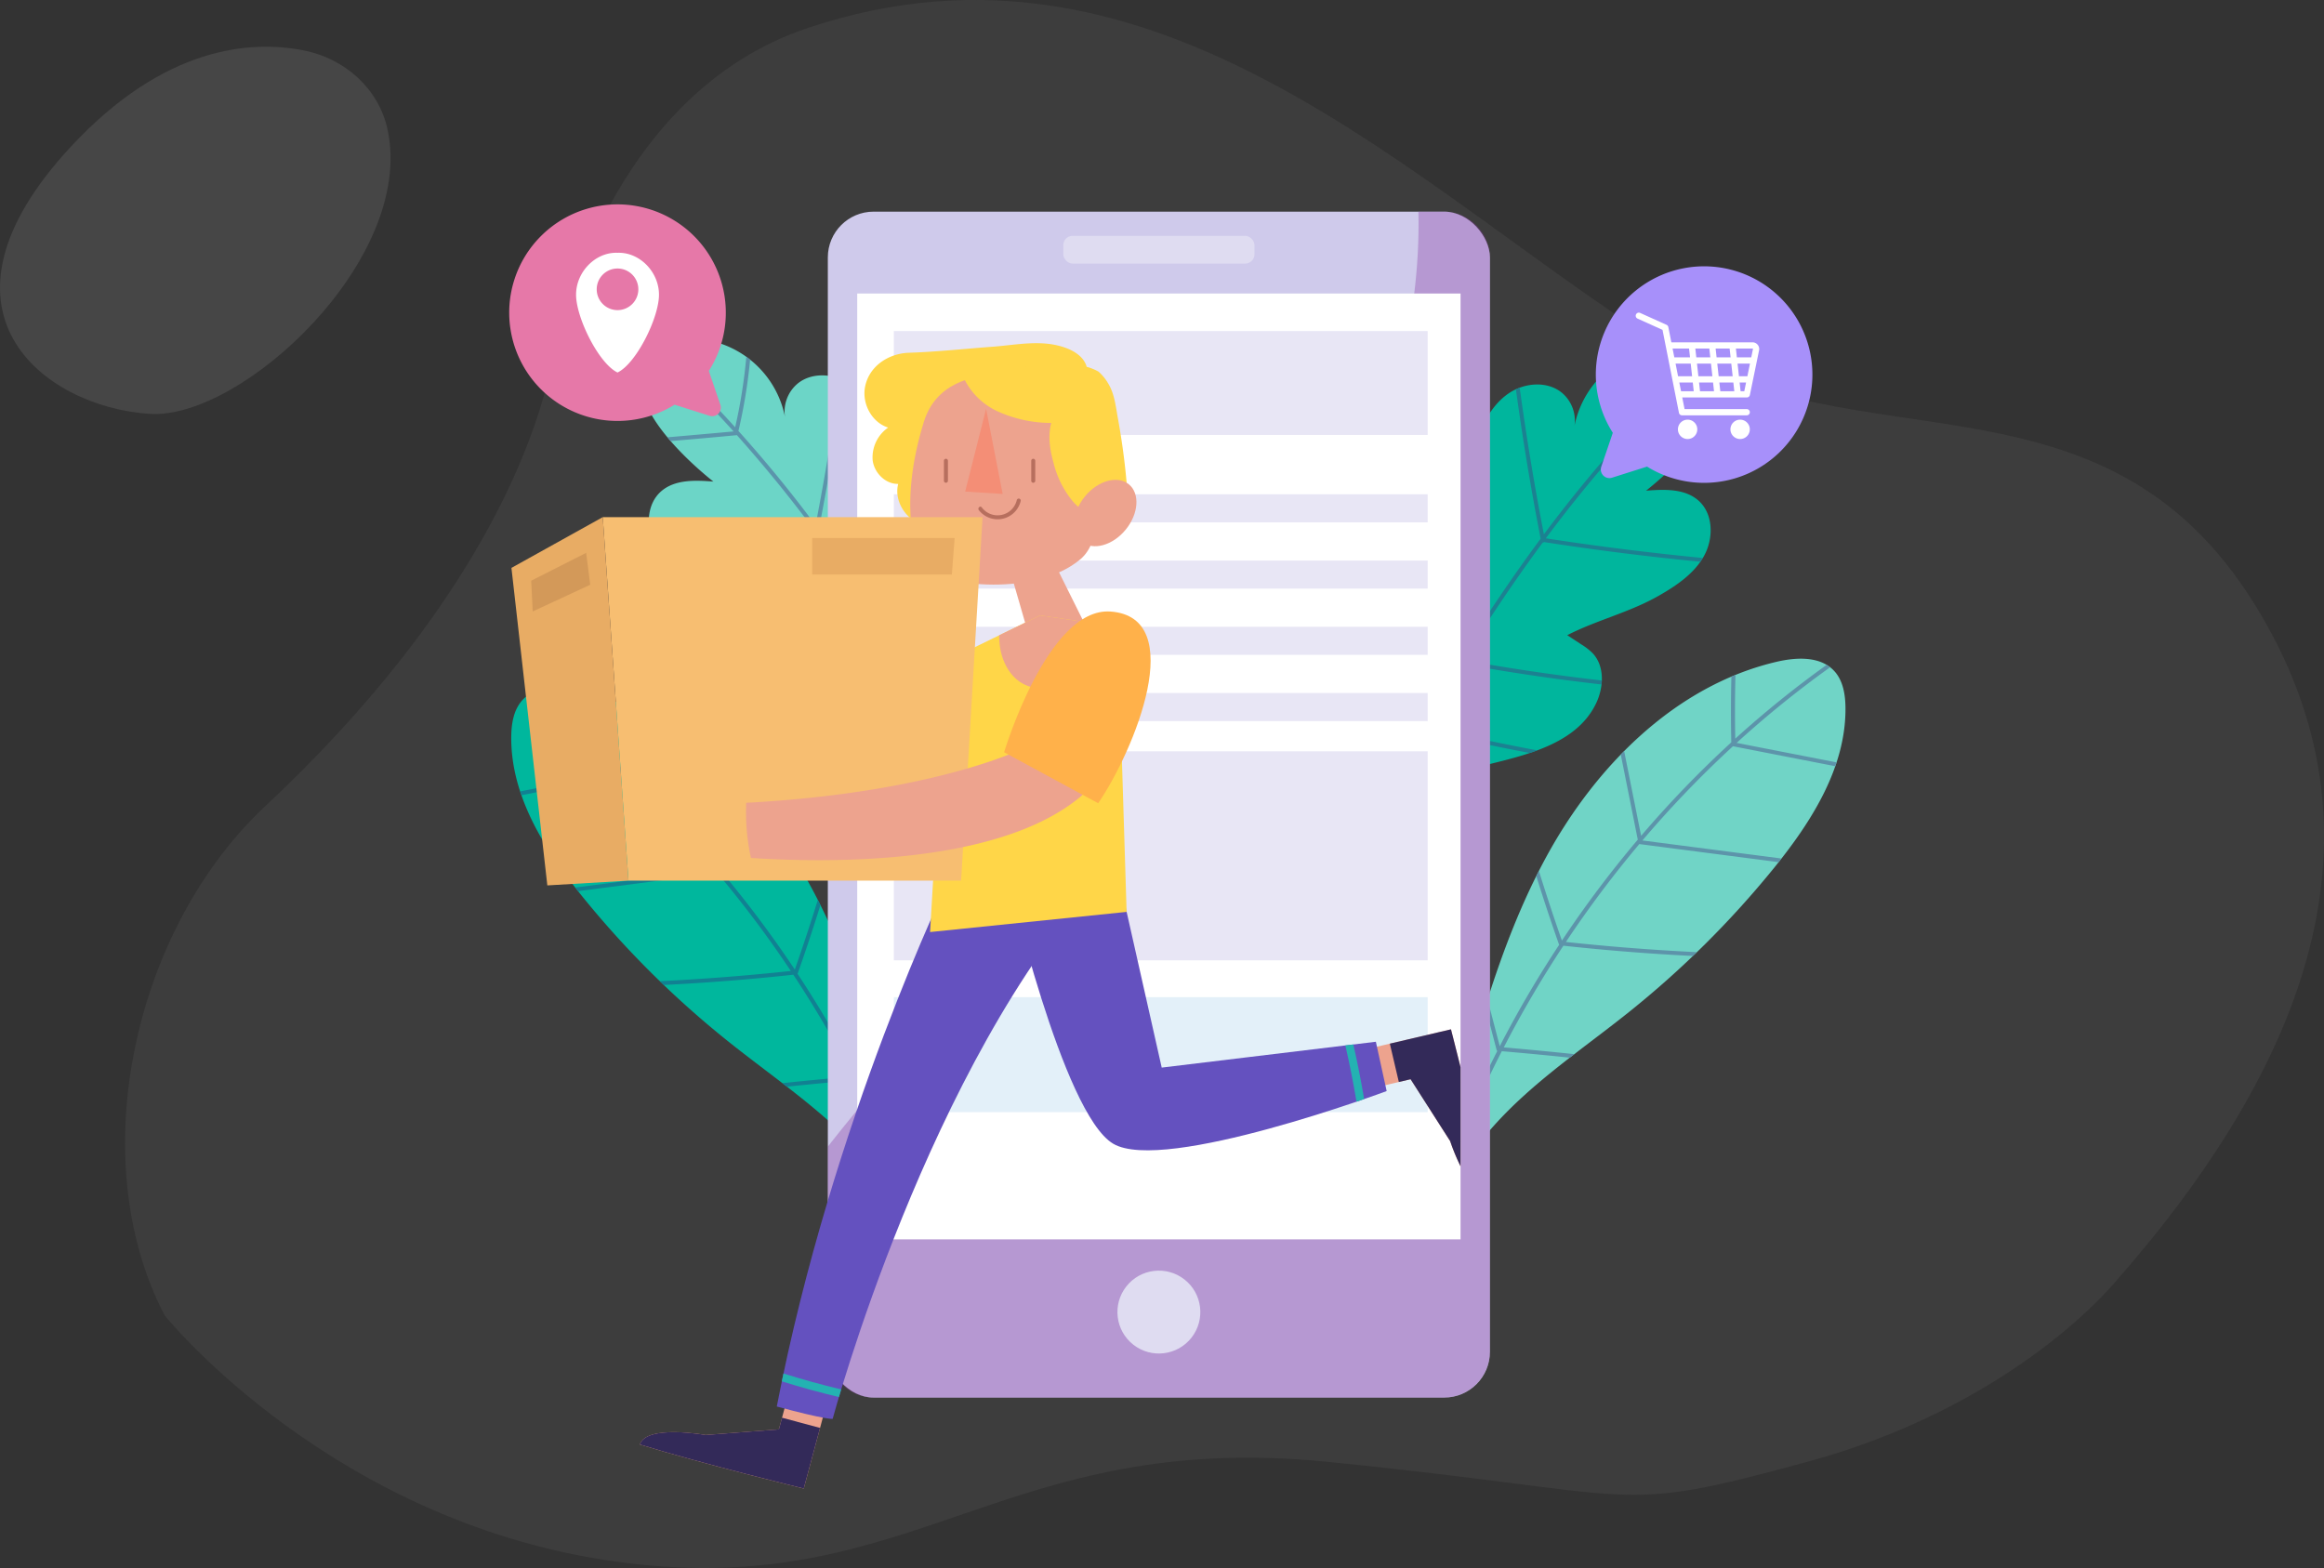<svg xmlns="http://www.w3.org/2000/svg" width="586.191" height="395.554" viewBox="0 0 586.191 395.554">
  <rect x="0" y="0" width="586.191" height="395.554" fill="#333333" stroke="none"/>
  <g id="Group_8041" data-name="Group 8041" transform="translate(-129.809 -1892.318)">
    <g id="Group_1157" data-name="Group 1157" transform="translate(129.809 1892.318)" style="isolation: isolate">
      <path id="Path_1257" data-name="Path 1257" d="M596.277,398.186c48.331-54.77,71.7-113.552,35.663-171.572-38.442-61.889-99.947-34.227-149.862-65.668-61.8-38.929-126.9-109.331-215.209-79.642-48.921,16.447-62.284,74.472-64.214,83.732-.383,1.831-.782,3.647-1.246,5.46-3.9,15.176-17.252,56.558-71.336,107.164-32.915,30.8-46.031,88.669-25.267,128.385,0,0,42.689,53.157,116.027,62.389s95.482-33.646,177.324-25.462,70.93,13.64,120.944,0S593.9,400.875,596.277,398.186Z" transform="translate(-63.26 -74.192)" fill="#a8a8a8" opacity="0.094"/>
      <path id="Path_1258" data-name="Path 1258" d="M161.487,106.705c-2.212-10.315-10.785-17.964-21.268-20-13.342-2.59-35.065-1.01-58.553,24.242-38.437,41.321-7.143,65.729,19.816,67.479C124.69,179.935,168.492,139.379,161.487,106.705Z" transform="translate(-63.728 -74.017)" fill="#a8a8a8" opacity="0.163"/>
    </g>
    <g id="_2777160" data-name="2777160" transform="translate(-89.733 1831.412)">
      <g id="OBJECTS" transform="translate(347.979 112.453)">
        <g id="Group_1151" data-name="Group 1151">
          <g id="Group_1156" data-name="Group 1156">
            <g id="Group_1149" data-name="Group 1149">
              <g id="Group_1136" data-name="Group 1136" transform="translate(210.908 36.284)">
                <path id="Path_2050" data-name="Path 2050" d="M564.924,245.517c2.564-6.019,2.107-12.82,2.13-19.362a122.68,122.68,0,0,1,1.977-21.52c1.12-6.16,3.058-16.517,11-16.672a8.859,8.859,0,0,1,7.737,4.434,44.884,44.884,0,0,1,2.036-21.071c1.571-4.5,4.012-8.917,7.959-11.6s9.643-3.176,13.357-.182a9.19,9.19,0,0,1,3.105,9.056,24.555,24.555,0,0,1,20.4-20.119c7.236-.98,16.309,2.881,15.874,11.654-.424,8.542-11.934,19.254-18.1,24.156,4.593-.37,9.743-.567,13.2,2.476,3.817,3.357,3.877,9.592,1.393,14.028s-6.9,7.422-11.307,9.948c-7.511,4.3-15.594,6.122-23.167,10L616,223.026a15.781,15.781,0,0,1,2.906,2.242c3.092,3.261,2.835,8.587.9,12.644-5.439,11.405-20.58,13.586-31.385,16.5a54.133,54.133,0,0,0-24.618,14.5c-3.8,3.92-7.132,8.8-7.252,14.256" transform="translate(-556.551 -148.335)" fill="#00b69d"/>
                <path id="Path_2051" data-name="Path 2051" d="M627.281,171.6a278.378,278.378,0,0,1,19.741-19.77c-.252-.221-.51-.436-.783-.637q-10.173,9.215-19.354,19.36a133.642,133.642,0,0,1-2.816-17.791c-.326.238-.636.494-.951.746a134.7,134.7,0,0,0,2.9,17.8.474.474,0,0,0,.069.148c-6.857,7.617-13.332,15.577-19.477,23.8q-3.581-18.4-6.1-36.971-.488.181-.96.4,2.579,18.924,6.241,37.676c-7.2,9.705-13.945,19.772-20.346,30.065-3.726-12.3-7.405-24.832-9.008-37.583a8.066,8.066,0,0,0-.948.6c1.678,12.916,5.447,25.61,9.222,38.058a.6.6,0,0,0,.03.057q-4.933,7.977-9.6,16.116a.555.555,0,0,0-.187.326c-5.7,9.913-11.135,19.96-16.393,30.034l-.329,1.478a.528.528,0,0,0,.437.139,24.438,24.438,0,0,1,1.327-2.174c5.058-9.665,10.281-19.307,15.746-28.825q13.591,3.163,27.294,5.782.951-.319,1.886-.669-14.385-2.718-28.653-6.029,4.6-7.986,9.442-15.836,17.63,3.214,35.436,5.24c.037-.335.066-.669.077-1q-17.545-2-34.937-5.158c6.3-10.144,12.95-20.068,20.029-29.643a.578.578,0,0,0,.359-.112q19.63,3.037,39.4,4.957c.215-.307.411-.63.608-.953q-19.858-1.917-39.587-4.956,9.158-12.3,19.352-23.728,8.353.789,16.715,1.494.411-.473.809-.953Q635.623,172.373,627.281,171.6Z" transform="translate(-556.532 -148.303)" fill="#1c8191"/>
              </g>
              <g id="Group_1137" data-name="Group 1137" transform="translate(235.731 114.63)">
                <path id="Path_2052" data-name="Path 2052" d="M581.468,349.441c6.948-25.144,13.064-50.865,25.556-73.766S639.6,232.559,665,226.6c5.042-1.182,11.11-1.489,14.606,2.332,2.224,2.43,2.785,5.943,2.816,9.236.144,15.14-8.63,28.858-18.175,40.61a240.686,240.686,0,0,1-36.274,36.035c-8.934,7.159-18.389,13.69-26.853,21.4S585.1,353,581.1,363.723" transform="translate(-581.099 -225.814)" fill="#70d4c6"/>
                <path id="Path_2053" data-name="Path 2053" d="M654.029,247.884a.584.584,0,0,0,.183.007.461.461,0,0,0,.1.04l25.525,4.98c.111-.322.237-.639.342-.962l-25.219-4.919a259.856,259.856,0,0,1,23.578-19.078,8.732,8.732,0,0,0-.874-.6,258.957,258.957,0,0,0-23.044,18.617q-.159-8.039.052-16.073c-.343.14-.687.274-1.026.419q-.211,8.282-.026,16.573a269.555,269.555,0,0,0-22.746,23.579L626.6,249.1c-.286.288-.574.573-.856.865l4.289,21.473A277.144,277.144,0,0,0,610.894,296.9q-3.062-8.735-5.8-17.577c-.221.435-.443.871-.66,1.309q2.7,8.658,5.714,17.218a.548.548,0,0,0,.059.1,279.959,279.959,0,0,0-14.989,25.593q-1.538-5.89-3.077-11.778c-.193.608-.378,1.219-.568,1.827l2.848,10.9a.457.457,0,0,0,.178.26q-3.425,6.715-6.486,13.6c-2.461,5.548-4.713,11.188-6.8,16.887l-.083,3.2a277.442,277.442,0,0,1,14.507-33.629q8.585.73,17.153,1.631c.383-.3.763-.6,1.148-.891q-8.892-.93-17.8-1.707a279.171,279.171,0,0,1,15.03-25.649q16.293,1.772,32.66,2.588c.333-.319.662-.639.993-.96q-16.541-.8-33.02-2.574a275.806,275.806,0,0,1,18.517-24.692l.012,0,35.125,4.56c.242-.305.483-.61.723-.917L631.2,271.647A268.551,268.551,0,0,1,654.029,247.884Z" transform="translate(-581.097 -225.797)" fill="#5d94aa"/>
              </g>
              <g id="Group_1138" data-name="Group 1138" transform="translate(33.39 33.988)">
                <path id="Path_2054" data-name="Path 2054" d="M466.587,243.248c-2.564-6.019-2.107-12.821-2.13-19.363a122.677,122.677,0,0,0-1.977-21.519c-1.12-6.161-3.058-16.517-11-16.673a8.86,8.86,0,0,0-7.737,4.435,44.888,44.888,0,0,0-2.036-21.072c-1.571-4.5-4.012-8.917-7.959-11.6s-9.643-3.176-13.357-.182a9.191,9.191,0,0,0-3.105,9.056,24.556,24.556,0,0,0-20.4-20.119c-7.236-.98-16.309,2.881-15.874,11.654.424,8.542,11.934,19.254,18.1,24.156-4.593-.37-9.743-.567-13.2,2.476-3.817,3.358-3.877,9.592-1.393,14.028s6.894,7.422,11.307,9.948c7.511,4.3,15.594,6.123,23.167,10l-3.482,2.279A15.8,15.8,0,0,0,412.606,223c-3.092,3.262-2.835,8.587-.9,12.644,5.439,11.405,20.58,13.587,31.385,16.5a54.134,54.134,0,0,1,24.618,14.5c3.8,3.92,7.132,8.8,7.252,14.256" transform="translate(-380.999 -146.065)" fill="#6cd5c7"/>
                <path id="Path_2055" data-name="Path 2055" d="M404.173,169.334a278.178,278.178,0,0,0-19.742-19.771c.253-.221.511-.436.784-.637q10.173,9.216,19.354,19.36a133.642,133.642,0,0,0,2.816-17.79c.326.237.636.493.951.746a134.68,134.68,0,0,1-2.9,17.794.491.491,0,0,1-.069.149q10.284,11.426,19.477,23.8,3.581-18.4,6.1-36.971.487.181.96.4-2.579,18.924-6.241,37.676c7.2,9.706,13.945,19.772,20.346,30.066,3.726-12.3,7.405-24.833,9.008-37.584a7.961,7.961,0,0,1,.946.6c-1.677,12.916-5.446,25.611-9.221,38.06-.007.022-.022.035-.03.056q4.933,7.978,9.6,16.117a.555.555,0,0,1,.187.325c5.7,9.913,11.135,19.961,16.394,30.034l.329,1.479a.531.531,0,0,1-.437.139,24.307,24.307,0,0,0-1.327-2.175c-5.058-9.665-10.281-19.306-15.746-28.825q-13.59,3.163-27.294,5.782-.951-.319-1.886-.668,14.385-2.718,28.653-6.03-4.6-7.984-9.442-15.836-17.63,3.214-35.436,5.241c-.037-.335-.066-.669-.077-1q17.545-2,34.937-5.157c-6.3-10.145-12.95-20.068-20.029-29.643a.583.583,0,0,1-.36-.113q-19.629,3.038-39.4,4.958c-.215-.308-.413-.63-.608-.954q19.858-1.917,39.587-4.956-9.158-12.3-19.352-23.728-8.353.789-16.715,1.494-.411-.472-.809-.953Q395.83,170.1,404.173,169.334Z" transform="translate(-380.961 -146.033)" fill="#5b94ab"/>
              </g>
              <g id="Group_1139" data-name="Group 1139" transform="translate(0.517 121.948)">
                <path id="Path_2056" data-name="Path 2056" d="M449.445,356.677c-6.948-25.145-13.064-50.865-25.556-73.766s-32.577-43.116-57.975-49.07c-5.042-1.182-11.11-1.488-14.606,2.332-2.224,2.43-2.785,5.943-2.816,9.236-.144,15.14,8.63,28.858,18.175,40.61a240.732,240.732,0,0,0,36.274,36.035c8.934,7.159,18.389,13.69,26.854,21.4s16.015,16.782,20.019,27.508" transform="translate(-348.49 -233.05)" fill="#00b79d"/>
                <path id="Path_2057" data-name="Path 2057" d="M376.858,255.12a.586.586,0,0,1-.183.007.476.476,0,0,1-.1.041l-25.526,4.979c-.111-.322-.237-.638-.342-.961l25.219-4.921a260.021,260.021,0,0,0-23.578-19.078,8.756,8.756,0,0,1,.875-.6,258.93,258.93,0,0,1,23.043,18.618q.159-8.039-.053-16.074c.343.14.687.274,1.026.419q.211,8.283.026,16.573A269.546,269.546,0,0,1,400.014,277.7q2.134-10.683,4.269-21.368c.285.288.573.573.855.866l-4.29,21.472a277.419,277.419,0,0,1,19.143,25.465q3.062-8.735,5.8-17.577.334.654.66,1.309-2.7,8.658-5.714,17.218a.6.6,0,0,1-.059.1,279.8,279.8,0,0,1,14.989,25.592L438.742,319c.193.607.378,1.217.568,1.826q-1.424,5.45-2.848,10.9a.455.455,0,0,1-.178.261q3.425,6.713,6.486,13.6c2.461,5.548,4.713,11.188,6.8,16.888l.083,3.2a277.443,277.443,0,0,0-14.507-33.629q-8.585.731-17.153,1.632c-.383-.3-.763-.6-1.148-.892q8.891-.93,17.8-1.706a278.906,278.906,0,0,0-15.03-25.649q-16.293,1.77-32.66,2.588c-.333-.319-.662-.64-.993-.961q16.542-.8,33.02-2.573a275.787,275.787,0,0,0-18.517-24.691l-.012,0-35.125,4.559c-.242-.305-.483-.61-.723-.917l35.082-4.553A268.706,268.706,0,0,0,376.858,255.12Z" transform="translate(-348.465 -233.033)" fill="#118192"/>
              </g>
              <path id="Path_2058" data-name="Path 2058" d="M418.35,408.105l-2.709,10.08L397.176,419.6S382.2,416.9,380.57,422c15.716,4.864,41.344,11.111,41.344,11.111l5.732-21.328" transform="translate(-347.614 -109.142)" fill="#eda38e"/>
              <path id="Path_2059" data-name="Path 2059" d="M416.432,415.165l-.791,2.941-18.465,1.413s-14.977-2.7-16.606,2.4c15.716,4.864,41.344,11.111,41.344,11.111l4.109-15.29Z" transform="translate(-347.614 -109.063)" fill="#332a59"/>
              <rect id="Rectangle_309" data-name="Rectangle 309" width="167.004" height="299.176" rx="11.548" transform="translate(80.37 1.846)" fill="#cfcaeb"/>
              <rect id="Rectangle_310" data-name="Rectangle 310" width="48.226" height="7.012" rx="2.359" transform="translate(139.759 7.941)" fill="#dfdcf1"/>
              <path id="Path_2060" data-name="Path 2060" d="M594.463,401.776V125.955a11.678,11.678,0,0,0-11.677-11.677h-6.365c.635,27.56-7.219,55.792-20.016,80.486-19.716,38.044-49.964,69.395-79.651,100.294-17.041,17.735-34.181,35.727-49.295,55.093v51.625a11.677,11.677,0,0,0,11.677,11.677H582.785A11.677,11.677,0,0,0,594.463,401.776Z" transform="translate(-347.089 -112.433)" fill="#83349e" opacity="0.33" style="mix-blend-mode: multiply;isolation: isolate"/>
              <circle id="Ellipse_46" data-name="Ellipse 46" cx="10.455" cy="10.455" r="10.455" transform="translate(149.195 281.24) rotate(-51.944)" fill="#dfdcf1"/>
              <rect id="Rectangle_311" data-name="Rectangle 311" width="152.182" height="238.605" transform="translate(87.781 22.5)" fill="#fff"/>
              <rect id="Rectangle_312" data-name="Rectangle 312" width="134.656" height="26.206" transform="translate(97.017 31.97)" fill="#dddaf0" opacity="0.67"/>
              <rect id="Rectangle_313" data-name="Rectangle 313" width="134.656" height="52.741" transform="translate(97.017 137.979)" fill="#dddaf0" opacity="0.67"/>
              <rect id="Rectangle_314" data-name="Rectangle 314" width="134.656" height="29" transform="translate(97.017 200.008)" fill="#d6e8f6" opacity="0.67"/>
              <rect id="Rectangle_315" data-name="Rectangle 315" width="134.656" height="7.081" transform="translate(97.017 73.145)" fill="#dddaf0" opacity="0.67"/>
              <rect id="Rectangle_316" data-name="Rectangle 316" width="134.656" height="7.081" transform="translate(97.017 89.858)" fill="#dddaf0" opacity="0.67"/>
              <rect id="Rectangle_317" data-name="Rectangle 317" width="134.656" height="7.081" transform="translate(97.017 106.571)" fill="#dddaf0" opacity="0.67"/>
              <rect id="Rectangle_318" data-name="Rectangle 318" width="134.656" height="7.081" transform="translate(97.017 123.283)" fill="#dddaf0" opacity="0.67"/>
              <path id="Path_2061" data-name="Path 2061" d="M458.17,280.943s-29.417,60.407-43.444,132.913c12.359,3.345,14.091,3.125,14.091,3.125s24.1-89.858,68.163-137.257" transform="translate(-347.232 -110.58)" fill="#6451bf"/>
              <path id="Path_2062" data-name="Path 2062" d="M503.089,187.21a175.785,175.785,0,0,0-2.557-21.1c-.531-2.9-.83-6.044-2.31-8.592a12.376,12.376,0,0,0-2.569-3.238,13.005,13.005,0,0,0-3.008-1.224c-.64-2.388-2.968-3.935-5.292-4.78-6.055-2.2-12.257-.744-18.426-.289-7.056.521-14.057,1.292-21.138,1.523-5.145.168-10.149,3.42-11.075,8.788-.721,4.183,1.8,8.826,5.861,10.083a9.155,9.155,0,0,0-3.908,8.269c.406,3.174,3.239,6.011,6.438,5.947-1.021,3.952,1.484,8.331,5.224,9.967a11.759,11.759,0,0,0,11.547-1.728" transform="translate(-346.987 -112.065)" fill="#ffd648"/>
              <path id="Path_2064" data-name="Path 2064" d="M486.618,157.233s-29.274-9.372-35.161,9.593c-6.292,20.269-2.869,34.643,1.564,37.583,3.312,3.622,26.523,6.674,37.887-2.875S486.618,157.233,486.618,157.233Z" transform="translate(-346.859 -111.977)" fill="#eda38e"/>
              <path id="Path_2065" data-name="Path 2065" d="M585.549,327.846c-1.412-5.686-2.417-9.57-2.417-9.57l-21.5,5.036,1.154,9.93,10.164-2.38,9.975,15.6a53.02,53.02,0,0,0,2.628,6.365Z" transform="translate(-345.586 -110.148)" fill="#eda38e"/>
              <path id="Path_2066" data-name="Path 2066" d="M585.482,327.847c-1.412-5.686-2.417-9.571-2.417-9.571l-15.417,3.61,2.265,9.67,2.965-.695,9.975,15.6a53.02,53.02,0,0,0,2.628,6.365Z" transform="translate(-345.519 -110.148)" fill="#332a59"/>
              <path id="Path_2067" data-name="Path 2067" d="M472.3,279.894s13.794,60.1,26.635,67.706,68.977-13.284,68.977-13.284l-2.725-12.441-54.013,6.52-11.76-52.208-20.15,2.38Z" transform="translate(-346.587 -110.619)" fill="#6451bf"/>
              <path id="Path_2069" data-name="Path 2069" d="M471.069,197.476l8.84,30.577,12.737-8.887-12.737-25.617-8.84,2.758" transform="translate(-346.601 -111.545)" fill="#eda38e"/>
              <path id="Path_2070" data-name="Path 2070" d="M480.707,215.005l-23.745,11.567-4,68.317,49.573-5.087L501.22,247.19l4.1-28.573Z" transform="translate(-346.803 -111.305)" fill="#ffd648"/>
              <path id="Path_2071" data-name="Path 2071" d="M466.992,163.466l-5.273,20.879,9.455.6Z" transform="translate(-346.705 -111.882)" fill="#f48e76"/>
              <g id="Group_1145" data-name="Group 1145" transform="translate(109.652 64.179)">
                <g id="Group_1142" data-name="Group 1142" transform="translate(8.692 10.043)">
                  <path id="Path_2072" data-name="Path 2072" d="M465.134,188.78a5.989,5.989,0,0,0,10.55-2.3.506.506,0,0,0-.975-.269,4.979,4.979,0,0,1-8.86,1.853c-.411-.507-1.121.213-.715.715Z" transform="translate(-465.013 -185.853)" fill="#b76f5e"/>
                </g>
                <g id="Group_1143" data-name="Group 1143">
                  <path id="Path_2073" data-name="Path 2073" d="M456.417,176.41V181.5a.506.506,0,0,0,1.011,0V176.41a.506.506,0,0,0-1.011,0Z" transform="translate(-456.417 -175.921)" fill="#b76f5e"/>
                </g>
                <g id="Group_1144" data-name="Group 1144" transform="translate(22.03)">
                  <path id="Path_2074" data-name="Path 2074" d="M478.2,176.41V181.5a.506.506,0,0,0,1.011,0V176.41a.506.506,0,0,0-1.011,0Z" transform="translate(-478.203 -175.921)" fill="#b76f5e"/>
                </g>
              </g>
              <path id="Path_2075" data-name="Path 2075" d="M460.708,154.227a17.628,17.628,0,0,0,9.2,10,32.8,32.8,0,0,0,13.539,2.927c-.905,3.274-.351,6.777.565,10.048a24.318,24.318,0,0,0,4.667,9.484,12.469,12.469,0,0,0,9.251,4.585c.969-7.966-3.266-15.514-5.33-23.269-.848-3.188-1.41-6.625-3.543-9.141-1.747-2.06-4.318-3.209-6.839-4.178a26.571,26.571,0,0,0-8.769-2.114,31.123,31.123,0,0,0-4.974.411L460.991,154" transform="translate(-346.717 -112.004)" fill="#ffd648"/>
              <path id="Path_2076" data-name="Path 2076" d="M467.115,190.493h-95.8l6.494,91.7h83.9Z" transform="translate(-347.718 -111.579)" fill="#f7be71"/>
              <path id="Path_2077" data-name="Path 2077" d="M371.569,190.493l-23.031,12.8,9.055,80.1,20.47-1.2" transform="translate(-347.973 -111.579)" fill="#e8ac64"/>
              <path id="Path_2078" data-name="Path 2078" d="M367.324,199.4l-13.858,7.03.385,7.752,14.507-6.736Z" transform="translate(-347.918 -111.479)" fill="#d39959"/>
              <path id="Path_2079" data-name="Path 2079" d="M459.489,195.712H423.556v9.207h35.232Z" transform="translate(-347.133 -111.521)" fill="#e8ac64"/>
              <g id="Group_1146" data-name="Group 1146">
                <path id="Path_2080" data-name="Path 2080" d="M398.332,154.472A27.317,27.317,0,1,0,389.694,163l8.836,2.8a2.171,2.171,0,0,0,2.712-2.77Z" transform="translate(-347.979 -112.453)" fill="#e678a8"/>
                <path id="Path_2081" data-name="Path 2081" d="M375.116,124.545c-5.512-.22-10.457,4.775-10.457,10.576s5.724,17.369,10.457,19.622c4.732-2.253,10.457-13.821,10.457-19.622S380.628,124.325,375.116,124.545Zm0,14.461a5.249,5.249,0,1,1,5.249-5.249A5.249,5.249,0,0,1,375.116,139.006Z" transform="translate(-347.792 -112.318)" fill="#fff"/>
              </g>
              <path id="Path_2082" data-name="Path 2082" d="M489.375,230.447c3.793-2.92,6.187-7.276,8.165-11.635.184-.408.357-.82.536-1.23l-17.562-2.578-10.32,5.028a20.972,20.972,0,0,0,.187,2.744c.512,3.711,2.335,7.427,5.566,9.322C480.076,234.521,485.582,233.367,489.375,230.447Z" transform="translate(-346.61 -111.305)" fill="#eda38e"/>
              <path id="Path_2083" data-name="Path 2083" d="M478.133,247.652s-21.941,11.611-71.037,14.264a54.477,54.477,0,0,0,1.2,13.915c23.062,1.487,71.431,1.623,88.652-21.219Z" transform="translate(-347.317 -110.939)" fill="#eda38e"/>
              <path id="Path_2084" data-name="Path 2084" d="M495.154,262.4,471.43,249.542s10.974-36.647,26.845-35.5C518.053,215.481,504.262,249.124,495.154,262.4Z" transform="translate(-346.596 -111.316)" fill="#ffb14a"/>
              <g id="Group_1148" data-name="Group 1148" transform="translate(274.074 15.617)">
                <path id="Path_2085" data-name="Path 2085" d="M623.313,169.916a27.313,27.313,0,1,1,8.637,8.527l-8.836,2.8a2.172,2.172,0,0,1-2.712-2.77Z" transform="translate(-619.018 -127.897)" fill="#a790fa"/>
                <g id="Group_1147" data-name="Group 1147" transform="translate(10.073 11.706)">
                  <path id="Path_2086" data-name="Path 2086" d="M641.95,166.173a2.443,2.443,0,1,0,2.442,2.443A2.443,2.443,0,0,0,641.95,166.173Z" transform="translate(-628.862 -139.175)" fill="#fff"/>
                  <path id="Path_2087" data-name="Path 2087" d="M655.05,166.173a2.443,2.443,0,1,0,2.442,2.443A2.443,2.443,0,0,0,655.05,166.173Z" transform="translate(-628.715 -139.175)" fill="#fff"/>
                  <path id="Path_2088" data-name="Path 2088" d="M657.777,160.243l2.315-11.257a1.685,1.685,0,0,0-1.65-2.023H637.966l-.762-3.849a.785.785,0,0,0-.449-.564l-6.664-3.006a.787.787,0,0,0-.647,1.435l6.295,2.839,1.56,7.874,0,.006,2.587,13.049a.785.785,0,0,0,.772.633h16.347a.787.787,0,0,0,0-1.573H641.3l-.583-2.936h16.283A.788.788,0,0,0,657.777,160.243Zm-7.463-.945-.241-2.2h3.532l.241,2.2Zm-5.116,0-.241-2.2h3.532l.241,2.2Zm-.763-6.973h3.532l.35,3.2h-3.532Zm-1.234,3.2h-3.539l-.634-3.2h3.823Zm4.351-6.988.242,2.214h-3.532l-.243-2.214Zm5.116,0,.242,2.214h-3.532l-.242-2.214Zm-2.768,6.988-.35-3.2h3.532l.35,3.2Zm4.766-3.2H657.8l-.658,3.2h-2.123Zm3.86-3.746a.1.1,0,0,1,.023.092l-.428,2.08h-3.628l-.242-2.214h4.189A.105.105,0,0,1,658.526,148.578Zm-16.089-.041.242,2.214h-3.963l-.438-2.214Zm-2.462,8.562h3.4l.241,2.2h-3.2Zm15.455,2.2-.241-2.2h1.627l-.452,2.2Z" transform="translate(-628.98 -139.474)" fill="#fff"/>
                </g>
              </g>
              <path id="Path_2089" data-name="Path 2089" d="M430.384,410.074c.178-.6.369-1.236.577-1.923q-7.349-1.743-14.559-4.017-.209.989-.417,1.98Q423.116,408.35,430.384,410.074Z" transform="translate(-347.217 -109.187)" fill="#24b2b2"/>
              <path id="Path_2090" data-name="Path 2090" d="M559.359,336.484q1.022-.347,1.928-.662-1.165-6.924-2.719-13.776l-2.017.244Q558.169,329.344,559.359,336.484Z" transform="translate(-345.643 -110.106)" fill="#24b2b2"/>
              <path id="Path_2091" data-name="Path 2091" d="M501.891,193.765c-3.28,4-8.236,5.354-11.068,3.031s-2.466-7.45.815-11.447,8.236-5.353,11.068-3.03S505.172,189.768,501.891,193.765Z" transform="translate(-346.401 -111.683)" fill="#eda38e"/>
            </g>
          </g>
        </g>
      </g>
    </g>
  </g>
</svg>
